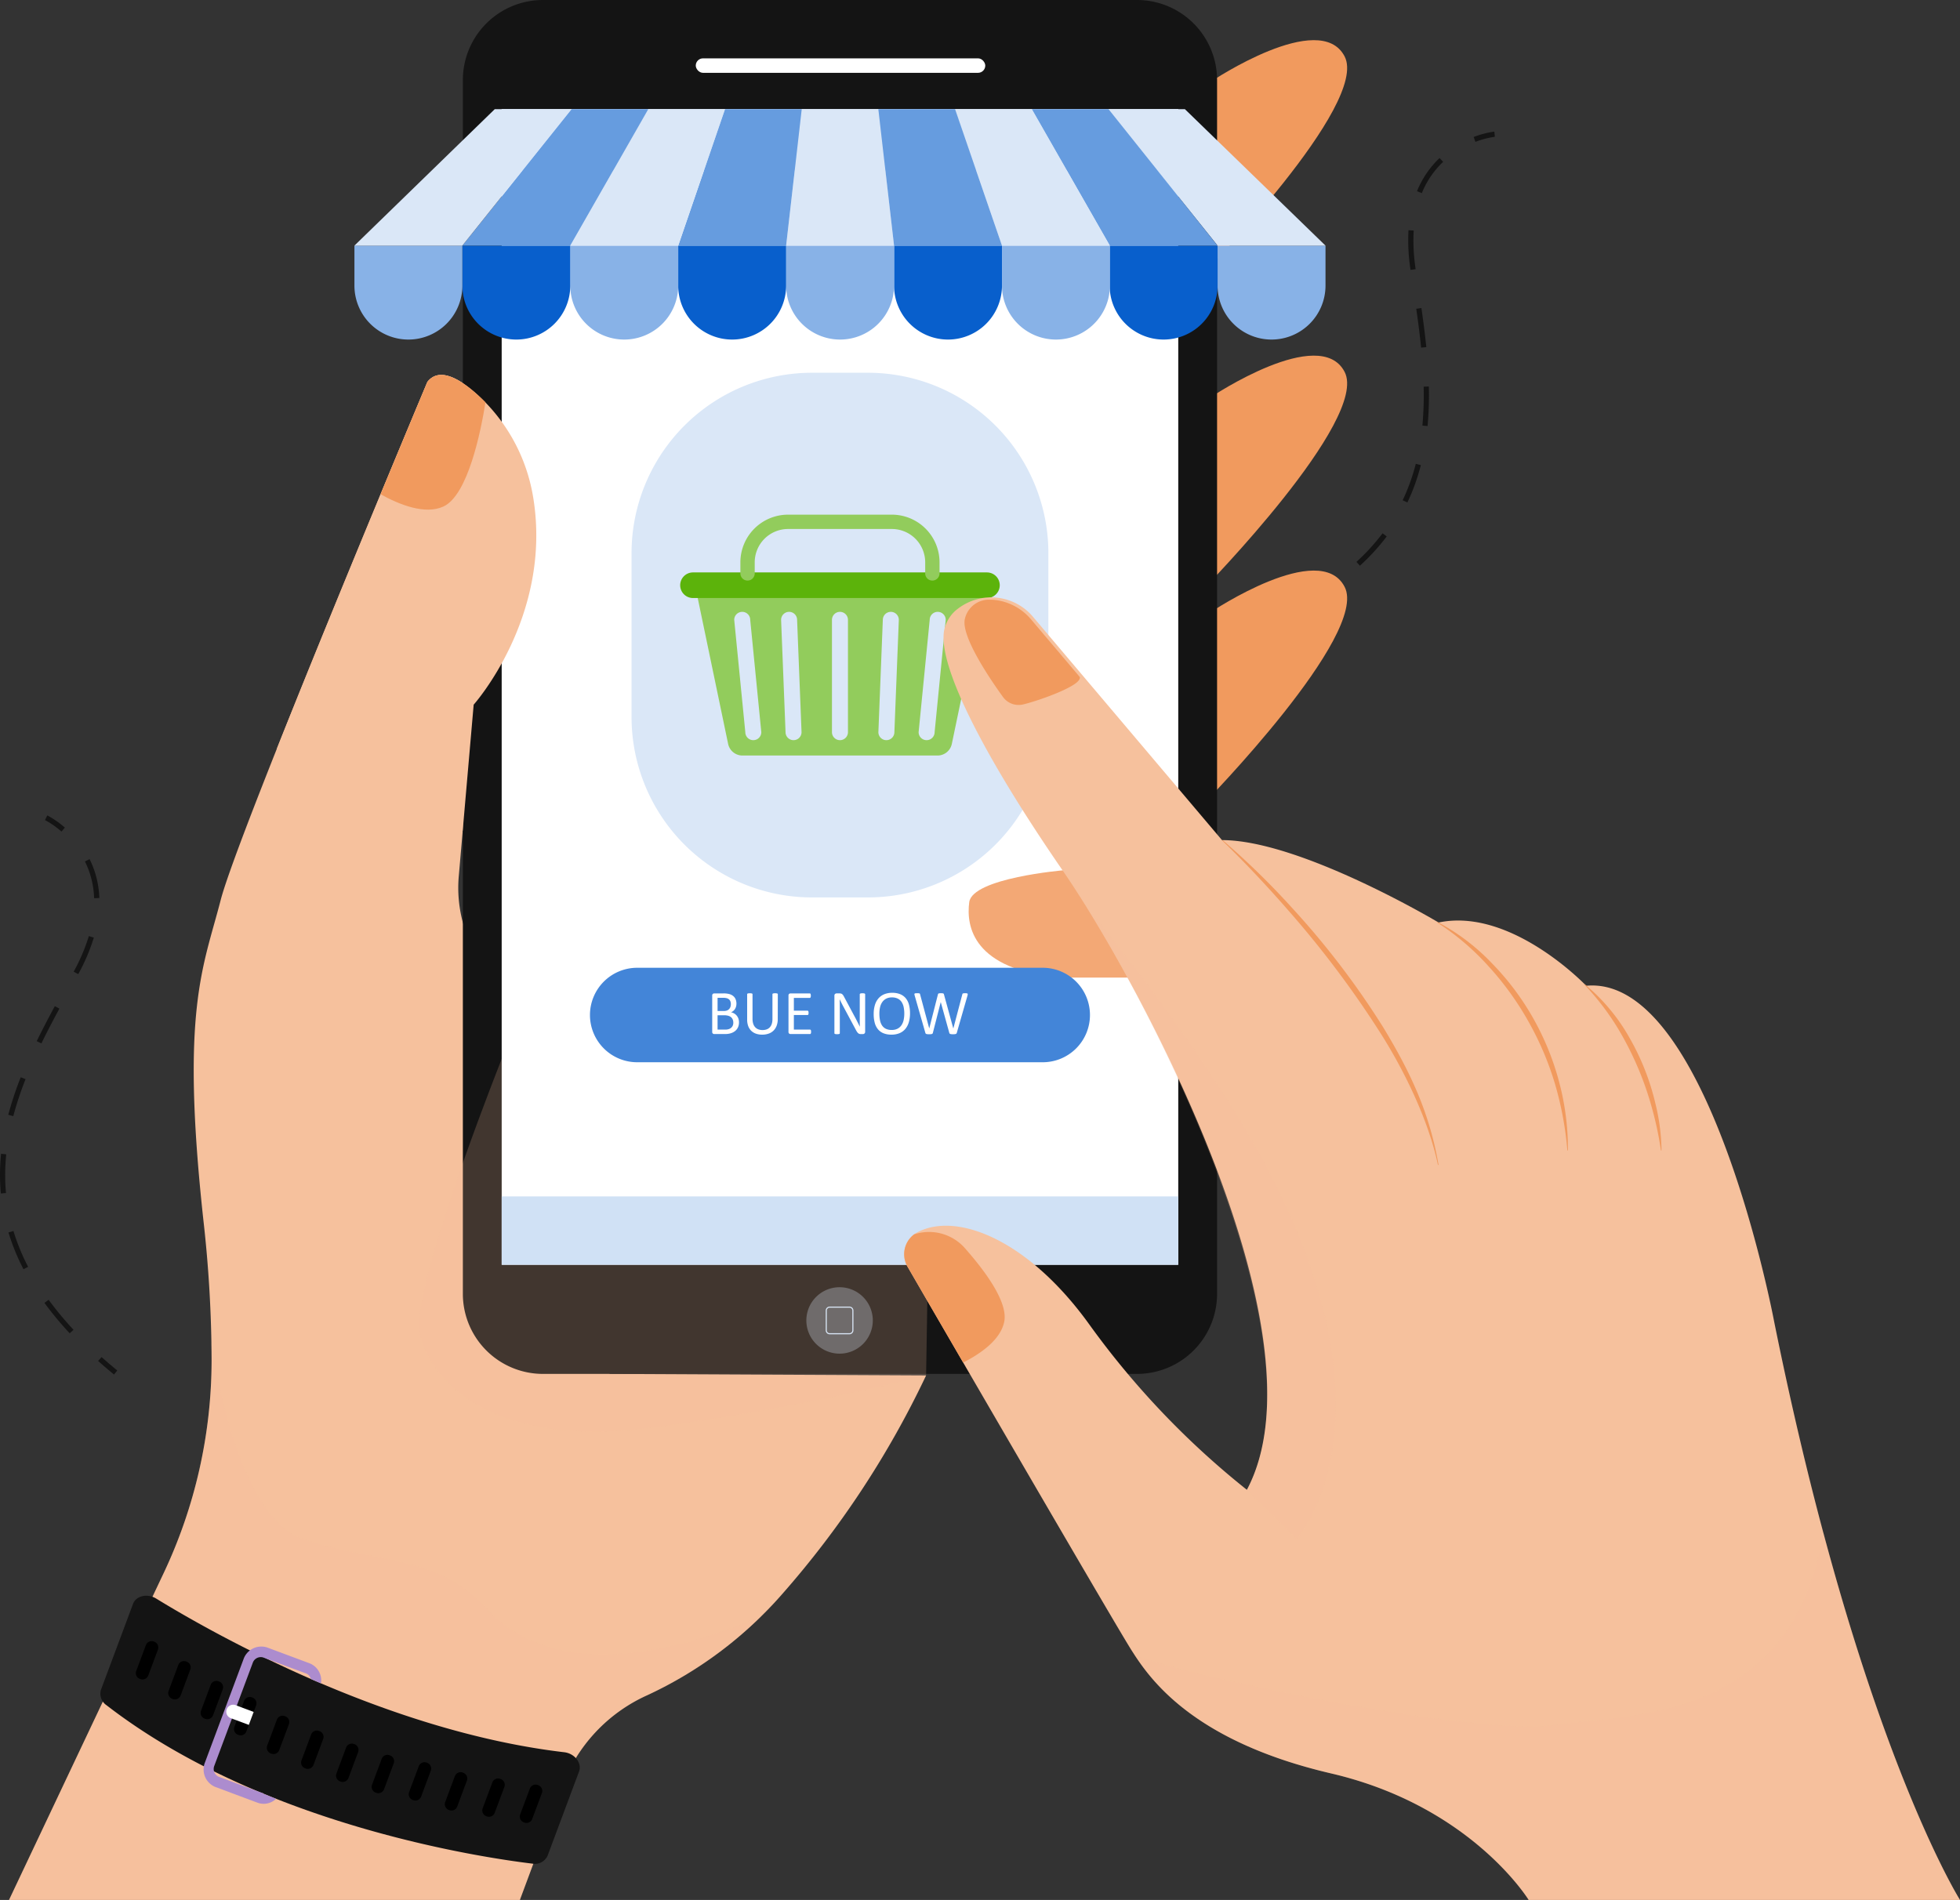 <svg xmlns="http://www.w3.org/2000/svg" width="372.115" height="360.795" viewBox="0 0 372.115 360.795">
  <rect x="0" y="0" width="372.115" height="360.795" fill="#333333" stroke="none"/>
  <g id="Grupo_56350" data-name="Grupo 56350" transform="translate(-1284.704 -229.051)">
    <path id="Trazado_102657" data-name="Trazado 102657" d="M1292.06,824.593h96.987l8.045-21.661a30.638,30.638,0,0,1,16.139-17.216,77.134,77.134,0,0,0,25.642-19.234,178.148,178.148,0,0,0,27.3-41.49l-60.106-.294s5.41-33.622-24.464-78.276a25.276,25.276,0,0,1-4.154-16.244l2.832-32.567s20.3-22.686,7.845-50.831c0,0-11.91-16.49-16.635-10.453,0,0-35.976,85.67-39.252,98.408s-7.643,20.745-3.275,60.779a242.713,242.713,0,0,1,1.557,26.7,94.769,94.769,0,0,1-9.11,40.334Z" transform="translate(-5.644 -234.747)" fill="#f6c19d"/>
    <path id="Trazado_102658" data-name="Trazado 102658" d="M1382.519,1374.418c-9-9.995-21.508-8.417-34.659-12.976s-17.37-37.428-17.37-37.428v0c.021,1.24.031,2.445.029,3.605a94.769,94.769,0,0,1-9.11,40.334l-29.348,62.042h96.987l8.045-21.661a30.638,30.638,0,0,1,16.139-17.215,75.49,75.49,0,0,0,21.537-14.934C1408.056,1387.408,1391.521,1384.412,1382.519,1374.418Z" transform="translate(-5.644 -840.145)" fill="#f6c19d" opacity="0.2" style="mix-blend-mode: multiply;isolation: isolate"/>
    <g id="Grupo_56333" data-name="Grupo 56333" transform="translate(1519.544 254.043)">
      <g id="Grupo_56330" data-name="Grupo 56330" transform="translate(44.932 0)">
        <path id="Trazado_102659" data-name="Trazado 102659" d="M2487.261,338.394a16.722,16.722,0,0,1,3.688-.969l-.1-.981a17.48,17.48,0,0,0-3.931,1.026Z" transform="translate(-2486.914 -336.445)" fill="#141414"/>
      </g>
      <g id="Grupo_56331" data-name="Grupo 56331" transform="translate(10.468 5.02)">
        <path id="Trazado_102660" data-name="Trazado 102660" d="M2338.817,442.946a62.177,62.177,0,0,0,6.4-3.712l.547.821a63.19,63.19,0,0,1-6.5,3.77Zm12.217-8.24a40.1,40.1,0,0,0,4.964-5.428l.787.594a41.068,41.068,0,0,1-5.086,5.562ZM2359.811,423c.483-1.015.928-2.073,1.323-3.145.446-1.213.841-2.481,1.174-3.77l.955.247c-.341,1.32-.746,2.619-1.2,3.864-.4,1.1-.862,2.186-1.358,3.229Zm3.984-21.574.986-.022a63.921,63.921,0,0,1-.243,7.509l-.982-.093A62.809,62.809,0,0,0,2363.794,401.425Zm-1.4-14.787.976-.14c.413,2.887.708,5.245.928,7.423l-.982.1C2363.1,391.857,2362.8,389.511,2362.391,386.638Zm-1.1-7.428a36.308,36.308,0,0,1-.373-7.488l.984.061a35.333,35.333,0,0,0,.364,7.281l.009.057-.977.135Zm1.24-14.9a17.913,17.913,0,0,1,4.282-6.292l.678.717a16.939,16.939,0,0,0-4.047,5.948Z" transform="translate(-2338.817 -358.018)" fill="#141414"/>
      </g>
      <g id="Grupo_56332" data-name="Grupo 56332" transform="translate(0 92.978)">
        <path id="Trazado_102661" data-name="Trazado 102661" d="M2294.16,738.273c1.269-.441,2.521-.9,3.719-1.376l-.362-.918c-1.186.467-2.424.925-3.681,1.362Z" transform="translate(-2293.836 -735.979)" fill="#141414"/>
      </g>
    </g>
    <g id="Grupo_56334" data-name="Grupo 56334" transform="translate(1513.297 236.678)">
      <path id="Trazado_102662" data-name="Trazado 102662" d="M2268.445,269.606s20.543-13.749,25.234-4.691-26.69,41.112-26.69,41.112Z" transform="translate(-2266.989 -261.827)" fill="#f19a5e"/>
      <path id="Trazado_102663" data-name="Trazado 102663" d="M2268.445,527.031s20.543-13.749,25.234-4.691-26.69,41.112-26.69,41.112Z" transform="translate(-2266.989 -459.345)" fill="#f19a5e"/>
      <path id="Trazado_102664" data-name="Trazado 102664" d="M2268.445,702.419s20.543-13.749,25.234-4.691-26.69,41.112-26.69,41.112Z" transform="translate(-2266.989 -593.917)" fill="#f19a5e"/>
    </g>
    <path id="Trazado_102665" data-name="Trazado 102665" d="M1790.3,229.051H1677.522a15.207,15.207,0,0,0-15.207,15.207V474.743a15.21,15.21,0,0,0,15.207,15.207H1790.3a15.207,15.207,0,0,0,15.207-15.207V244.258A15.21,15.21,0,0,0,1790.3,229.051Z" transform="translate(-289.735)" fill="#141414"/>
    <path id="Trazado_102666" data-name="Trazado 102666" d="M1645.287,959.325s-20.4,49.934-18.419,59.376,14.357,22.067,44.728,17.859a466.477,466.477,0,0,0,51.363-9.836s1.269-67.39,0-70.807-55.876-27.674-58.024-27.674S1645.287,959.325,1645.287,959.325Z" transform="translate(-262.434 -536.479)" fill="#f6c19d" opacity="0.2" style="mix-blend-mode: multiply;isolation: isolate"/>
    <rect id="Rectángulo_5802" data-name="Rectángulo 5802" width="128.448" height="219.447" transform="translate(1379.952 249.777)" fill="#fff"/>
    <g id="Grupo_56336" data-name="Grupo 56336" transform="translate(1404.606 299.835)">
      <path id="Rectángulo_5803" data-name="Rectángulo 5803" d="M34.275,0H44.863A34.276,34.276,0,0,1,79.139,34.276V65.361A34.275,34.275,0,0,1,44.864,99.636H34.275A34.275,34.275,0,0,1,0,65.361V34.275A34.275,34.275,0,0,1,34.275,0Z" transform="translate(0 0)" fill="#dae7f7"/>
      <g id="Grupo_56335" data-name="Grupo 56335" transform="translate(9.234 26.948)">
        <path id="Trazado_102667" data-name="Trazado 102667" d="M1851.741,706.607l6.272,30.092a2.778,2.778,0,0,0,2.7,2.245H1897.8a2.778,2.778,0,0,0,2.7-2.245l6.272-30.092Zm11.061,29.421a1.519,1.519,0,0,1-1.519-1.519l-2.106-21.329a1.519,1.519,0,1,1,3.038,0l2.106,21.329A1.519,1.519,0,0,1,1862.8,736.028Zm7.639,0h0a1.519,1.519,0,0,1-1.519-1.519l-.843-21.329a1.519,1.519,0,1,1,3.038,0l.843,21.329A1.519,1.519,0,0,1,1870.441,736.028Zm10.332-1.519a1.519,1.519,0,0,1-3.038,0V713.181a1.519,1.519,0,1,1,3.038,0Zm8.813,0a1.519,1.519,0,0,1-3.038,0l.843-21.329a1.519,1.519,0,1,1,3.038,0Zm7.639,0a1.519,1.519,0,0,1-3.038,0l2.106-21.329a1.519,1.519,0,1,1,3.038,0Z" transform="translate(-1848.919 -693.205)" fill="#92cc5c"/>
        <path id="Trazado_102668" data-name="Trazado 102668" d="M1897.855,701.023h-55.81a2.431,2.431,0,0,1-2.43-2.431h0a2.431,2.431,0,0,1,2.43-2.431h55.81a2.431,2.431,0,0,1,2.431,2.431h0A2.431,2.431,0,0,1,1897.855,701.023Z" transform="translate(-1839.615 -685.191)" fill="#5cb30b"/>
        <path id="Trazado_102669" data-name="Trazado 102669" d="M1891.447,660.172v-2.1a6.333,6.333,0,0,1,6.333-6.333h19.7a6.333,6.333,0,0,1,6.333,6.333v2.1a1.361,1.361,0,0,0,1.361,1.361h0a1.361,1.361,0,0,0,1.361-1.361v-2.1a9.055,9.055,0,0,0-9.055-9.055h-19.7a9.054,9.054,0,0,0-9.054,9.055v2.1a1.361,1.361,0,0,0,1.361,1.361h0A1.361,1.361,0,0,0,1891.447,660.172Z" transform="translate(-1877.296 -649.017)" fill="#92cc5c"/>
      </g>
    </g>
    <rect id="Rectángulo_5804" data-name="Rectángulo 5804" width="54.964" height="2.75" rx="1.375" transform="translate(1416.798 240.131)" fill="#fff"/>
    <path id="Trazado_102670" data-name="Trazado 102670" d="M1543.229,617.263a9.587,9.587,0,0,0,2.527,4.3l2.083-23.952s14.933-16.688,11.326-39.2a33.63,33.63,0,0,0-10.929-19.949c-3.346-2.941-7.021-4.906-9.186-2.139,0,0-16.918,40.287-28.607,69.715Z" transform="translate(-173.206 -234.747)" fill="#f6c19d"/>
    <g id="Grupo_56338" data-name="Grupo 56338" transform="translate(1437.793 473.489)">
      <path id="Trazado_102671" data-name="Trazado 102671" d="M1955.161,1285.732a6.308,6.308,0,1,1-6.308-6.308A6.308,6.308,0,0,1,1955.161,1285.732Z" transform="translate(-1942.544 -1279.424)" fill="#dae7f7" opacity="0.3"/>
      <g id="Grupo_56337" data-name="Grupo 56337" transform="translate(3.68 3.68)">
        <path id="Trazado_102672" data-name="Trazado 102672" d="M1962.868,1300.494h-3.762a.747.747,0,0,1-.747-.747v-3.762a.747.747,0,0,1,.747-.747h3.762a.748.748,0,0,1,.747.747v3.762A.748.748,0,0,1,1962.868,1300.494Zm-3.762-5.053a.545.545,0,0,0-.544.544v3.762a.545.545,0,0,0,.544.544h3.762a.545.545,0,0,0,.544-.544v-3.762a.545.545,0,0,0-.544-.544Z" transform="translate(-1958.359 -1295.238)" fill="#dae7f7"/>
      </g>
    </g>
    <rect id="Rectángulo_5805" data-name="Rectángulo 5805" width="128.448" height="12.98" transform="translate(1379.952 456.244)" fill="#d0e1f5"/>
    <rect id="Rectángulo_5806" data-name="Rectángulo 5806" width="128.448" height="11.646" transform="translate(1379.952 249.777)" fill="#d0e1f5"/>
    <path id="Trazado_102673" data-name="Trazado 102673" d="M1607.108,559.987c4.674-2.15,7.115-14.313,7.989-19.78-3.751-3.774-8.457-7.17-11.031-3.882,0,0-3.725,8.871-8.887,21.328C1598.708,559.617,1603.613,561.594,1607.108,559.987Z" transform="translate(-238.223 -234.747)" fill="#f19a5e"/>
    <path id="Trazado_102674" data-name="Trazado 102674" d="M1377.127,1531.717c10.262,6.3,43.3,25.158,77.463,29.177,2,.235,3.409,2.069,2.817,3.655l-5.968,15.985a2.654,2.654,0,0,1-2.919,1.513c-10.068-1.223-51.609-7.475-80.836-30.086a2.618,2.618,0,0,1-1.043-2.933l6.091-16.313C1373.306,1531.178,1375.457,1530.691,1377.127,1531.717Z" transform="translate(-62.767 -999.101)" fill="#141414"/>
    <path id="Trazado_102675" data-name="Trazado 102675" d="M1396.4,1575.426l-.113-.042a1.158,1.158,0,0,1-.68-1.49l1.837-4.921a1.158,1.158,0,0,1,1.49-.68l.113.042a1.158,1.158,0,0,1,.68,1.49l-1.837,4.921A1.158,1.158,0,0,1,1396.4,1575.426Z" transform="translate(-85.039 -1027.524)"/>
    <path id="Trazado_102676" data-name="Trazado 102676" d="M1422.806,1591.7l-.113-.042a1.158,1.158,0,0,1-.68-1.49l1.837-4.921a1.158,1.158,0,0,1,1.49-.68l.113.042a1.158,1.158,0,0,1,.68,1.49l-1.837,4.921A1.158,1.158,0,0,1,1422.806,1591.7Z" transform="translate(-105.299 -1040.01)"/>
    <path id="Trazado_102677" data-name="Trazado 102677" d="M1449.254,1607.863l-.113-.042a1.158,1.158,0,0,1-.68-1.49l1.837-4.921a1.158,1.158,0,0,1,1.49-.68l.113.042a1.158,1.158,0,0,1,.68,1.49l-1.837,4.921A1.159,1.159,0,0,1,1449.254,1607.863Z" transform="translate(-125.592 -1052.412)"/>
    <path id="Trazado_102678" data-name="Trazado 102678" d="M1476.472,1621.008l-.113-.042a1.158,1.158,0,0,1-.68-1.49l1.837-4.921a1.158,1.158,0,0,1,1.49-.68l.113.042a1.158,1.158,0,0,1,.68,1.49l-1.837,4.921A1.158,1.158,0,0,1,1476.472,1621.008Z" transform="translate(-146.476 -1062.498)"/>
    <path id="Trazado_102679" data-name="Trazado 102679" d="M1503.249,1636.288l-.113-.042a1.158,1.158,0,0,1-.68-1.49l1.837-4.921a1.158,1.158,0,0,1,1.49-.68l.113.042a1.158,1.158,0,0,1,.68,1.49l-1.837,4.922A1.158,1.158,0,0,1,1503.249,1636.288Z" transform="translate(-167.021 -1074.222)"/>
    <path id="Trazado_102680" data-name="Trazado 102680" d="M1531.207,1648.4l-.113-.042a1.158,1.158,0,0,1-.68-1.49l1.837-4.921a1.158,1.158,0,0,1,1.49-.68l.113.042a1.158,1.158,0,0,1,.68,1.49l-1.837,4.921A1.158,1.158,0,0,1,1531.207,1648.4Z" transform="translate(-188.474 -1083.519)"/>
    <path id="Trazado_102681" data-name="Trazado 102681" d="M1559.715,1659.048l-.113-.042a1.159,1.159,0,0,1-.68-1.49l1.838-4.921a1.158,1.158,0,0,1,1.49-.68l.113.042a1.158,1.158,0,0,1,.68,1.49l-1.837,4.921A1.158,1.158,0,0,1,1559.715,1659.048Z" transform="translate(-210.347 -1091.685)"/>
    <path id="Trazado_102682" data-name="Trazado 102682" d="M1588.773,1668.219l-.113-.042a1.158,1.158,0,0,1-.68-1.49l1.837-4.921a1.158,1.158,0,0,1,1.49-.68l.113.042a1.158,1.158,0,0,1,.68,1.49l-1.837,4.921A1.158,1.158,0,0,1,1588.773,1668.219Z" transform="translate(-232.643 -1098.722)"/>
    <path id="Trazado_102683" data-name="Trazado 102683" d="M1619.013,1674.225l-.113-.042a1.158,1.158,0,0,1-.68-1.49l1.837-4.921a1.158,1.158,0,0,1,1.49-.68l.113.042a1.158,1.158,0,0,1,.68,1.49l-1.837,4.921A1.158,1.158,0,0,1,1619.013,1674.225Z" transform="translate(-255.845 -1103.33)"/>
    <path id="Trazado_102684" data-name="Trazado 102684" d="M1648.455,1682.366l-.113-.042a1.158,1.158,0,0,1-.68-1.49l1.837-4.922a1.158,1.158,0,0,1,1.49-.68l.113.042a1.158,1.158,0,0,1,.68,1.49l-1.837,4.922A1.158,1.158,0,0,1,1648.455,1682.366Z" transform="translate(-278.436 -1109.577)"/>
    <path id="Trazado_102685" data-name="Trazado 102685" d="M1679.024,1687.489l-.113-.042a1.158,1.158,0,0,1-.68-1.49l1.837-4.921a1.158,1.158,0,0,1,1.49-.68l.113.042a1.158,1.158,0,0,1,.68,1.49l-1.837,4.921A1.158,1.158,0,0,1,1679.024,1687.489Z" transform="translate(-301.891 -1113.508)"/>
    <path id="Trazado_102686" data-name="Trazado 102686" d="M1709.634,1692.5l-.113-.042a1.158,1.158,0,0,1-.68-1.49l1.838-4.921a1.158,1.158,0,0,1,1.49-.68l.113.042a1.158,1.158,0,0,1,.68,1.49l-1.837,4.921A1.158,1.158,0,0,1,1709.634,1692.5Z" transform="translate(-325.377 -1117.354)"/>
    <path id="Trazado_102687" data-name="Trazado 102687" d="M1462.152,1600.453l.028-.075a1.445,1.445,0,0,1-.323-.078l-8.085-3.018a1.613,1.613,0,0,1-.864-2.1l7.29-19.526a1.613,1.613,0,0,1,2.031-1.023l8.085,3.018a1.509,1.509,0,0,1,.923,1.061q.952.416,1.921.83a3.5,3.5,0,0,0-2.131-3.8l-8.085-3.018a3.58,3.58,0,0,0-4.509,2.272l-7.29,19.526a3.58,3.58,0,0,0,1.917,4.672l8.085,3.018a3.4,3.4,0,0,0,3.49-.752Q1463.4,1600.966,1462.152,1600.453Z" transform="translate(-127.513 -1030.822)" fill="#ac8cce"/>
    <path id="Trazado_102688" data-name="Trazado 102688" d="M1474.484,1621.409l-3.517-1.313a1.32,1.32,0,0,0-.921,2.466l3.517,1.313Z" transform="translate(-141.619 -1067.273)" fill="#fff"/>
    <g id="Grupo_56339" data-name="Grupo 56339" transform="translate(1456.364 342.483)">
      <path id="Trazado_102689" data-name="Trazado 102689" d="M2093.015,939.173s-17.349,1.455-17.955,6.066.728,12.738,17.106,14.315h16.964s-5.075-14.073-4.833-14.558S2093.015,939.173,2093.015,939.173Z" transform="translate(-2062.706 -887.349)" fill="#f3a875"/>
      <path id="Trazado_102690" data-name="Trazado 102690" d="M2024.82,837.076a4.707,4.707,0,0,0-1.833,6.518c7.983,13.768,39.727,68.486,42.588,72.937,3.276,5.1,11.283,17.106,37.851,23.293s37.487,24.021,37.487,24.021H2222.8s-19.29-30.572-35.3-109.913c0,0-12.375-65.875-35.667-63.691,0,0-14.194-14.922-28.024-12.01,0,0-26.2-15.65-41.126-15.65l-35.843-42.359a10.372,10.372,0,0,0-14.162-1.677,6.789,6.789,0,0,0-2.769,4.366c-1.092,6.915,8.007,24.385,22.565,45.494s50.589,88.076,34.939,117.555a158.307,158.307,0,0,1-29.844-31.3C2045.986,838.506,2032.363,833.072,2024.82,837.076Z" transform="translate(-2022.346 -716.482)" fill="#f6c19d"/>
      <path id="Trazado_102691" data-name="Trazado 102691" d="M2281.933,914.64a149.26,149.26,0,0,1,13.423,13.127,154.918,154.918,0,0,1,17.079,22.444c5.315,8.76,8.823,16.44,10.481,26.086l-.107.022c-1.91-9.061-6.9-18.821-11.244-25.563a189.252,189.252,0,0,0-16.859-22.424c-3.812-4.4-8.646-9.59-12.849-13.612Z" transform="translate(-2221.466 -868.526)" fill="#f19a5e"/>
      <path id="Trazado_102692" data-name="Trazado 102692" d="M2457.147,981.332a40.447,40.447,0,0,1,10.371,7.864,50.19,50.19,0,0,1,7.858,10.483,51.208,51.208,0,0,1,4.919,12.141,49.49,49.49,0,0,1,1.646,12.908l-.108.009a63.562,63.562,0,0,0-2.361-12.673,57.47,57.47,0,0,0-5.047-11.848,56.149,56.149,0,0,0-7.542-10.437,48.443,48.443,0,0,0-9.79-8.351Z" transform="translate(-2355.921 -919.697)" fill="#f19a5e"/>
      <path id="Trazado_102693" data-name="Trazado 102693" d="M2577.3,1032.115a36.069,36.069,0,0,1,8.567,10.266,46.254,46.254,0,0,1,4.892,12.478,38.832,38.832,0,0,1,1.142,8.832l-.108.015a65.77,65.77,0,0,0-1.859-8.612,60.193,60.193,0,0,0-4.97-12.22,48.846,48.846,0,0,0-7.712-10.677Z" transform="translate(-2448.115 -958.662)" fill="#f19a5e"/>
      <path id="Trazado_102694" data-name="Trazado 102694" d="M2041.353,1251.336c.726-3.684-3.567-9.527-7.464-13.937a9.061,9.061,0,0,0-9.651-2.63,4.713,4.713,0,0,0-1.247,6.142c2.145,3.7,6.007,10.358,10.562,18.2C2036.963,1257.376,2040.681,1254.747,2041.353,1251.336Z" transform="translate(-2022.351 -1113.8)" fill="#f19a5e"/>
      <path id="Trazado_102695" data-name="Trazado 102695" d="M2082.538,738.33c2.071-.415,11.464-3.538,10.889-5.25h0l-9.265-10.95a10.551,10.551,0,0,0-7.062-3.69h0l-.044,0c-.075-.007-.245-.019-.482-.019a4.693,4.693,0,0,0-4.974,3.719c-.665,3.322,4.834,11.4,7.259,14.753A3.652,3.652,0,0,0,2082.538,738.33Z" transform="translate(-2060.094 -717.966)" fill="#f19a5e"/>
      <path id="Trazado_102696" data-name="Trazado 102696" d="M2285.007,1549.3H2366.9s-12.646-20.045-25.961-69.794c-5.843,36.631-38.079,34.519-50.871,36.551-14.729,2.34-71.907-9.581-79.919-13.337,3.563,5.437,12.01,16.652,37.375,22.56C2274.089,1531.471,2285.007,1549.3,2285.007,1549.3Z" transform="translate(-2166.441 -1301.943)" fill="#f6c19d" opacity="0.2" style="mix-blend-mode: multiply;isolation: isolate"/>
      <path id="Trazado_102697" data-name="Trazado 102697" d="M2170.405,968.132c16.056,25.8,44.862,85.059,30.61,110.914l9.459,9.337s23.9-26.477-14.132-84.868A389.23,389.23,0,0,0,2170.405,968.132Z" transform="translate(-2135.95 -909.569)" fill="#f6c19d" opacity="0.2" style="mix-blend-mode: multiply;isolation: isolate"/>
    </g>
    <g id="Grupo_56343" data-name="Grupo 56343" transform="translate(1284.704 383.896)">
      <g id="Grupo_56340" data-name="Grupo 56340" transform="translate(8.544)">
        <path id="Trazado_102698" data-name="Trazado 102698" d="M1324.544,897.5a16.711,16.711,0,0,0-3.126-2.182l.436-.885a17.483,17.483,0,0,1,3.335,2.32Z" transform="translate(-1321.418 -894.435)" fill="#141414"/>
      </g>
      <g id="Grupo_56341" data-name="Grupo 56341" transform="translate(0 8.304)">
        <path id="Trazado_102699" data-name="Trazado 102699" d="M1297.939,1020.158a63.225,63.225,0,0,1-4.8-5.782l.8-.581a62.191,62.191,0,0,0,4.721,5.691Zm-8.774-12.17a41.058,41.058,0,0,1-2.853-6.977l.944-.285a40.089,40.089,0,0,0,2.785,6.808Zm-4.3-14.38c-.106-1.149-.16-2.327-.16-3.5,0-1.325.069-2.685.2-4.041l.981.1c-.132,1.324-.2,2.65-.2,3.943,0,1.142.052,2.289.156,3.409Zm2.363-14.692-.953-.252a63.686,63.686,0,0,1,2.365-7.131l.918.361A62.748,62.748,0,0,0,1287.227,978.917Zm5.337-13.805-.887-.432c.958-1.968,2.049-4.079,3.434-6.645l.868.468C1294.6,961.057,1293.516,963.157,1292.564,965.111Zm6.994-13.159-.871-.463.028-.051a35.364,35.364,0,0,0,2.855-6.707l.945.283a36.313,36.313,0,0,1-2.936,6.9Zm3.017-14.417a16.933,16.933,0,0,0-1.744-6.979l.884-.439a17.912,17.912,0,0,1,1.846,7.383Z" transform="translate(-1284.704 -930.117)" fill="#141414"/>
      </g>
      <g id="Grupo_56342" data-name="Grupo 56342" transform="translate(18.624 102.86)">
        <path id="Trazado_102700" data-name="Trazado 102700" d="M1367.749,1339.745c-1.039-.852-2.053-1.719-3.015-2.575l.656-.737c.952.848,1.956,1.705,2.984,2.549Z" transform="translate(-1364.734 -1336.433)" fill="#141414"/>
      </g>
    </g>
    <g id="Grupo_56347" data-name="Grupo 56347" transform="translate(1351.994 249.777)">
      <g id="Grupo_56346" data-name="Grupo 56346" transform="translate(0 0)">
        <g id="Grupo_56344" data-name="Grupo 56344" transform="translate(0 25.917)">
          <path id="Rectángulo_5807" data-name="Rectángulo 5807" d="M0,0H20.49a0,0,0,0,1,0,0V7.592A10.245,10.245,0,0,1,10.245,17.837h0A10.245,10.245,0,0,1,0,7.592V0A0,0,0,0,1,0,0Z" transform="translate(102.45)" fill="#085fcc"/>
          <path id="Rectángulo_5808" data-name="Rectángulo 5808" d="M0,0H20.49a0,0,0,0,1,0,0V7.592A10.245,10.245,0,0,1,10.245,17.837h0A10.245,10.245,0,0,1,0,7.592V0A0,0,0,0,1,0,0Z" transform="translate(81.96)" fill="#88b2e7"/>
          <path id="Rectángulo_5809" data-name="Rectángulo 5809" d="M0,0H20.49a0,0,0,0,1,0,0V7.592A10.245,10.245,0,0,1,10.245,17.837h0A10.245,10.245,0,0,1,0,7.592V0A0,0,0,0,1,0,0Z" transform="translate(61.47)" fill="#085fcc"/>
          <path id="Rectángulo_5810" data-name="Rectángulo 5810" d="M0,0H20.49a0,0,0,0,1,0,0V7.592A10.245,10.245,0,0,1,10.245,17.837h0A10.245,10.245,0,0,1,0,7.592V0A0,0,0,0,1,0,0Z" transform="translate(40.98)" fill="#88b2e7"/>
          <path id="Rectángulo_5811" data-name="Rectángulo 5811" d="M0,0H20.49a0,0,0,0,1,0,0V7.592A10.245,10.245,0,0,1,10.245,17.837h0A10.245,10.245,0,0,1,0,7.592V0A0,0,0,0,1,0,0Z" transform="translate(20.49)" fill="#085fcc"/>
          <path id="Rectángulo_5812" data-name="Rectángulo 5812" d="M0,0H20.49a0,0,0,0,1,0,0V7.592A10.245,10.245,0,0,1,10.245,17.837h0A10.245,10.245,0,0,1,0,7.592V0A0,0,0,0,1,0,0Z" transform="translate(163.873)" fill="#88b2e7"/>
          <path id="Rectángulo_5813" data-name="Rectángulo 5813" d="M0,0H20.49a0,0,0,0,1,0,0V7.592A10.245,10.245,0,0,1,10.245,17.837h0A10.245,10.245,0,0,1,0,7.592V0A0,0,0,0,1,0,0Z" transform="translate(143.383)" fill="#085fcc"/>
          <path id="Rectángulo_5814" data-name="Rectángulo 5814" d="M0,0H20.49a0,0,0,0,1,0,0V7.592A10.245,10.245,0,0,1,10.245,17.837h0A10.245,10.245,0,0,1,0,7.592V0A0,0,0,0,1,0,0Z" transform="translate(122.94)" fill="#88b2e7"/>
          <path id="Rectángulo_5815" data-name="Rectángulo 5815" d="M0,0H20.49a0,0,0,0,1,0,0V7.592A10.245,10.245,0,0,1,10.245,17.837h0A10.245,10.245,0,0,1,0,7.592V0A0,0,0,0,1,0,0Z" fill="#88b2e7"/>
        </g>
        <g id="Grupo_56345" data-name="Grupo 56345">
          <path id="Trazado_102701" data-name="Trazado 102701" d="M1943.576,318.114h-14.568l-2.961,25.917h20.49Z" transform="translate(-1844.087 -318.114)" fill="#dae7f7"/>
          <path id="Trazado_102702" data-name="Trazado 102702" d="M1861.45,318.114h-14.568L1838,344.03h20.49Z" transform="translate(-1776.529 -318.114)" fill="#669cdf"/>
          <path id="Trazado_102703" data-name="Trazado 102703" d="M1779.325,318.114h-14.568l-14.8,25.917h20.49Z" transform="translate(-1708.972 -318.114)" fill="#dae7f7"/>
          <path id="Trazado_102704" data-name="Trazado 102704" d="M1697.2,318.114h-14.568L1661.9,344.03h20.49Z" transform="translate(-1641.414 -318.114)" fill="#669cdf"/>
          <path id="Trazado_102705" data-name="Trazado 102705" d="M1615.073,318.114H1600.5l-26.648,25.917h20.49Z" transform="translate(-1573.856 -318.114)" fill="#dae7f7"/>
          <path id="Trazado_102706" data-name="Trazado 102706" d="M2203.327,318.114h-14.568l20.776,25.917h20.49Z" transform="translate(-2045.662 -318.114)" fill="#dae7f7"/>
          <path id="Trazado_102707" data-name="Trazado 102707" d="M2141.037,318.114h-14.568l14.781,25.917h20.49Z" transform="translate(-1997.868 -318.114)" fill="#669cdf"/>
          <path id="Trazado_102708" data-name="Trazado 102708" d="M2078.437,318.114h-14.568l8.907,25.917h20.49Z" transform="translate(-1949.835 -318.114)" fill="#dae7f7"/>
          <path id="Trazado_102709" data-name="Trazado 102709" d="M2015.836,318.114h-14.568l2.985,25.917h20.49Z" transform="translate(-1901.803 -318.114)" fill="#669cdf"/>
        </g>
      </g>
    </g>
    <g id="Grupo_56349" data-name="Grupo 56349" transform="translate(1396.712 412.827)">
      <path id="Rectángulo_5816" data-name="Rectángulo 5816" d="M8.971,0H85.956a8.971,8.971,0,0,1,8.971,8.971v0a8.97,8.97,0,0,1-8.97,8.97H8.97A8.97,8.97,0,0,1,0,8.971v0A8.971,8.971,0,0,1,8.971,0Z" transform="translate(0)" fill="#4385d8"/>
      <g id="Grupo_56348" data-name="Grupo 56348" transform="translate(23.206 4.754)">
        <path id="Trazado_102710" data-name="Trazado 102710" d="M1870.819,1045.174a2.322,2.322,0,0,1-.093.671,1.978,1.978,0,0,1-.26.551,1.908,1.908,0,0,1-.4.429,2.33,2.33,0,0,1-.531.31,2.99,2.99,0,0,1-.632.188,4.205,4.205,0,0,1-.772.063h-2.016a.42.42,0,0,1-.259-.093.382.382,0,0,1-.122-.325v-6.883a.384.384,0,0,1,.122-.325.422.422,0,0,1,.259-.092h1.754a4.057,4.057,0,0,1,1.133.131,2.007,2.007,0,0,1,.737.381,1.581,1.581,0,0,1,.444.614,2.154,2.154,0,0,1,.149.823,2.051,2.051,0,0,1-.065.525,1.735,1.735,0,0,1-.194.462,1.575,1.575,0,0,1-.322.379,1.706,1.706,0,0,1-.444.275,1.872,1.872,0,0,1,.591.217,1.8,1.8,0,0,1,.48.4,1.878,1.878,0,0,1,.325.572A2.1,2.1,0,0,1,1870.819,1045.174Zm-1.545-3.453a1.568,1.568,0,0,0-.077-.507.939.939,0,0,0-.244-.385,1.1,1.1,0,0,0-.434-.241,2.461,2.461,0,0,0-.708-.083h-1.059v2.5h1.166a1.659,1.659,0,0,0,.643-.1,1.148,1.148,0,0,0,.4-.28,1.085,1.085,0,0,0,.235-.411A1.6,1.6,0,0,0,1869.274,1041.721Zm.465,3.513a1.559,1.559,0,0,0-.11-.608,1.156,1.156,0,0,0-.321-.442,1.413,1.413,0,0,0-.53-.271,2.888,2.888,0,0,0-.8-.093h-1.226v2.72h1.488a2.032,2.032,0,0,0,.613-.084,1.365,1.365,0,0,0,.461-.248,1.135,1.135,0,0,0,.313-.409A1.338,1.338,0,0,0,1869.74,1045.233Z" transform="translate(-1865.732 -1039.555)" fill="#fff"/>
        <path id="Trazado_102711" data-name="Trazado 102711" d="M1900.046,1044.417a3.574,3.574,0,0,1-.206,1.255,2.578,2.578,0,0,1-.587.934,2.472,2.472,0,0,1-.93.578,3.671,3.671,0,0,1-1.247.2,3.493,3.493,0,0,1-1.163-.185,2.464,2.464,0,0,1-.9-.546,2.4,2.4,0,0,1-.578-.9,3.567,3.567,0,0,1-.2-1.252v-4.79a.147.147,0,0,1,.024-.083.159.159,0,0,1,.084-.057.986.986,0,0,1,.155-.035,1.709,1.709,0,0,1,.25-.015,1.735,1.735,0,0,1,.244.015.9.9,0,0,1,.158.035.158.158,0,0,1,.081.057.149.149,0,0,1,.024.083v4.664a3.008,3.008,0,0,0,.131.936,1.759,1.759,0,0,0,.379.665,1.572,1.572,0,0,0,.6.4,2.162,2.162,0,0,0,.784.134,2.247,2.247,0,0,0,.8-.131,1.513,1.513,0,0,0,.591-.394,1.765,1.765,0,0,0,.369-.651,2.89,2.89,0,0,0,.128-.906v-4.718a.147.147,0,0,1,.024-.083.16.16,0,0,1,.084-.057.982.982,0,0,1,.158-.035,1.722,1.722,0,0,1,.248-.015,1.662,1.662,0,0,1,.241.015.9.9,0,0,1,.156.035.177.177,0,0,1,.083.057.136.136,0,0,1,.027.083Z" transform="translate(-1887.599 -1039.437)" fill="#fff"/>
        <path id="Trazado_102712" data-name="Trazado 102712" d="M1932.252,1046.963a1.319,1.319,0,0,1-.012.188.4.4,0,0,1-.042.134.2.2,0,0,1-.069.077.157.157,0,0,1-.086.024h-3.7a.418.418,0,0,1-.259-.093.381.381,0,0,1-.123-.325v-6.883a.383.383,0,0,1,.123-.325.421.421,0,0,1,.259-.092H1932a.16.16,0,0,1,.086.024.169.169,0,0,1,.063.078.629.629,0,0,1,.039.134,1.144,1.144,0,0,1,.015.2,1.061,1.061,0,0,1-.015.188.562.562,0,0,1-.039.131.171.171,0,0,1-.063.075.163.163,0,0,1-.086.024h-3.018v2.422h2.588a.147.147,0,0,1,.086.027.215.215,0,0,1,.065.074.38.38,0,0,1,.039.131,1.4,1.4,0,0,1,.012.2,1.216,1.216,0,0,1-.012.185.377.377,0,0,1-.039.125.169.169,0,0,1-.065.068.178.178,0,0,1-.086.021h-2.588v2.761h3.06a.164.164,0,0,1,.086.024.22.22,0,0,1,.069.075.36.36,0,0,1,.042.131A1.418,1.418,0,0,1,1932.252,1046.963Z" transform="translate(-1913.477 -1039.555)" fill="#fff"/>
        <path id="Trazado_102713" data-name="Trazado 102713" d="M1971.286,1046.9a.47.47,0,0,1-.04.2.4.4,0,0,1-.25.214.556.556,0,0,1-.161.024h-.339a1.056,1.056,0,0,1-.281-.033.621.621,0,0,1-.229-.119,1.211,1.211,0,0,1-.216-.236,3.065,3.065,0,0,1-.229-.381l-2.354-4.39c-.123-.227-.247-.464-.373-.713s-.241-.49-.349-.724h-.012q.012.429.018.877t.006.889v4.658a.147.147,0,0,1-.025.081.157.157,0,0,1-.085.059.931.931,0,0,1-.157.036,2.1,2.1,0,0,1-.5,0,.825.825,0,0,1-.154-.036.154.154,0,0,1-.082-.059.147.147,0,0,1-.025-.081v-7.121a.4.4,0,0,1,.135-.34.482.482,0,0,1,.3-.1h.5a1.251,1.251,0,0,1,.3.03.631.631,0,0,1,.216.1.845.845,0,0,1,.185.192,2.565,2.565,0,0,1,.188.307l1.81,3.388q.167.309.323.6t.3.582q.144.286.285.563c.094.185.187.371.279.558h.006c-.008-.314-.013-.642-.015-.981s0-.667,0-.981v-4.187a.132.132,0,0,1,.025-.077.2.2,0,0,1,.085-.063.565.565,0,0,1,.158-.039,2.2,2.2,0,0,1,.255-.012,2.077,2.077,0,0,1,.239.012.523.523,0,0,1,.157.039.2.2,0,0,1,.082.063.131.131,0,0,1,.025.077Z" transform="translate(-1942.247 -1039.496)" fill="#fff"/>
        <path id="Trazado_102714" data-name="Trazado 102714" d="M2004.363,1043.064a6,6,0,0,1-.221,1.688,3.537,3.537,0,0,1-.658,1.278,2.88,2.88,0,0,1-1.1.812,3.9,3.9,0,0,1-1.545.283,3.971,3.971,0,0,1-1.507-.26,2.634,2.634,0,0,1-1.049-.754,3.21,3.21,0,0,1-.617-1.229,6.349,6.349,0,0,1-.2-1.688,5.835,5.835,0,0,1,.221-1.658,3.449,3.449,0,0,1,.662-1.267,2.924,2.924,0,0,1,1.1-.805,3.9,3.9,0,0,1,1.545-.284,3.937,3.937,0,0,1,1.485.257,2.69,2.69,0,0,1,1.053.749,3.188,3.188,0,0,1,.626,1.217A6.1,6.1,0,0,1,2004.363,1043.064Zm-1.086.072a6.046,6.046,0,0,0-.116-1.22,2.822,2.822,0,0,0-.387-.979,1.87,1.87,0,0,0-.724-.647,2.429,2.429,0,0,0-1.119-.233,2.288,2.288,0,0,0-1.12.25,2.1,2.1,0,0,0-.736.668,2.788,2.788,0,0,0-.406.975,5.489,5.489,0,0,0-.122,1.172,6.45,6.45,0,0,0,.113,1.252,2.778,2.778,0,0,0,.381.987,1.829,1.829,0,0,0,.717.644,2.475,2.475,0,0,0,1.129.23,2.342,2.342,0,0,0,1.132-.251,2.031,2.031,0,0,0,.738-.677,2.855,2.855,0,0,0,.4-.987A5.7,5.7,0,0,0,2003.277,1043.136Z" transform="translate(-1966.807 -1039.181)" fill="#fff"/>
        <path id="Trazado_102715" data-name="Trazado 102715" d="M2038.738,1047.042a.314.314,0,0,1-.071.134.3.3,0,0,1-.131.078,1.039,1.039,0,0,1-.206.039c-.082.008-.182.012-.3.012s-.228,0-.313-.012a1.043,1.043,0,0,1-.212-.039.259.259,0,0,1-.125-.078.37.37,0,0,1-.065-.134l-1.616-5.827h-.012l-1.491,5.827a.306.306,0,0,1-.06.134.26.26,0,0,1-.119.078.928.928,0,0,1-.2.039c-.082.008-.186.012-.313.012s-.24,0-.328-.012a1.053,1.053,0,0,1-.215-.039.275.275,0,0,1-.128-.078.286.286,0,0,1-.063-.134l-2.039-7.127a1.055,1.055,0,0,1-.039-.214.138.138,0,0,1,.048-.119.309.309,0,0,1,.164-.054c.076-.008.177-.012.3-.012s.221,0,.292.009a.574.574,0,0,1,.164.032.144.144,0,0,1,.078.066.4.4,0,0,1,.032.107l1.736,6.465h.006l1.646-6.453a.452.452,0,0,1,.044-.111.168.168,0,0,1,.086-.068.679.679,0,0,1,.17-.036,2.826,2.826,0,0,1,.29-.012,2.32,2.32,0,0,1,.265.012.657.657,0,0,1,.158.036.169.169,0,0,1,.086.068.452.452,0,0,1,.045.111l1.771,6.453h.012l1.7-6.458c.011-.04.023-.075.035-.105a.129.129,0,0,1,.075-.068.613.613,0,0,1,.161-.036,2.555,2.555,0,0,1,.277-.012,2.146,2.146,0,0,1,.284.015.3.3,0,0,1,.152.057.141.141,0,0,1,.045.119,1.32,1.32,0,0,1-.032.215Z" transform="translate(-1992.301 -1039.437)" fill="#fff"/>
      </g>
    </g>
  </g>
</svg>

